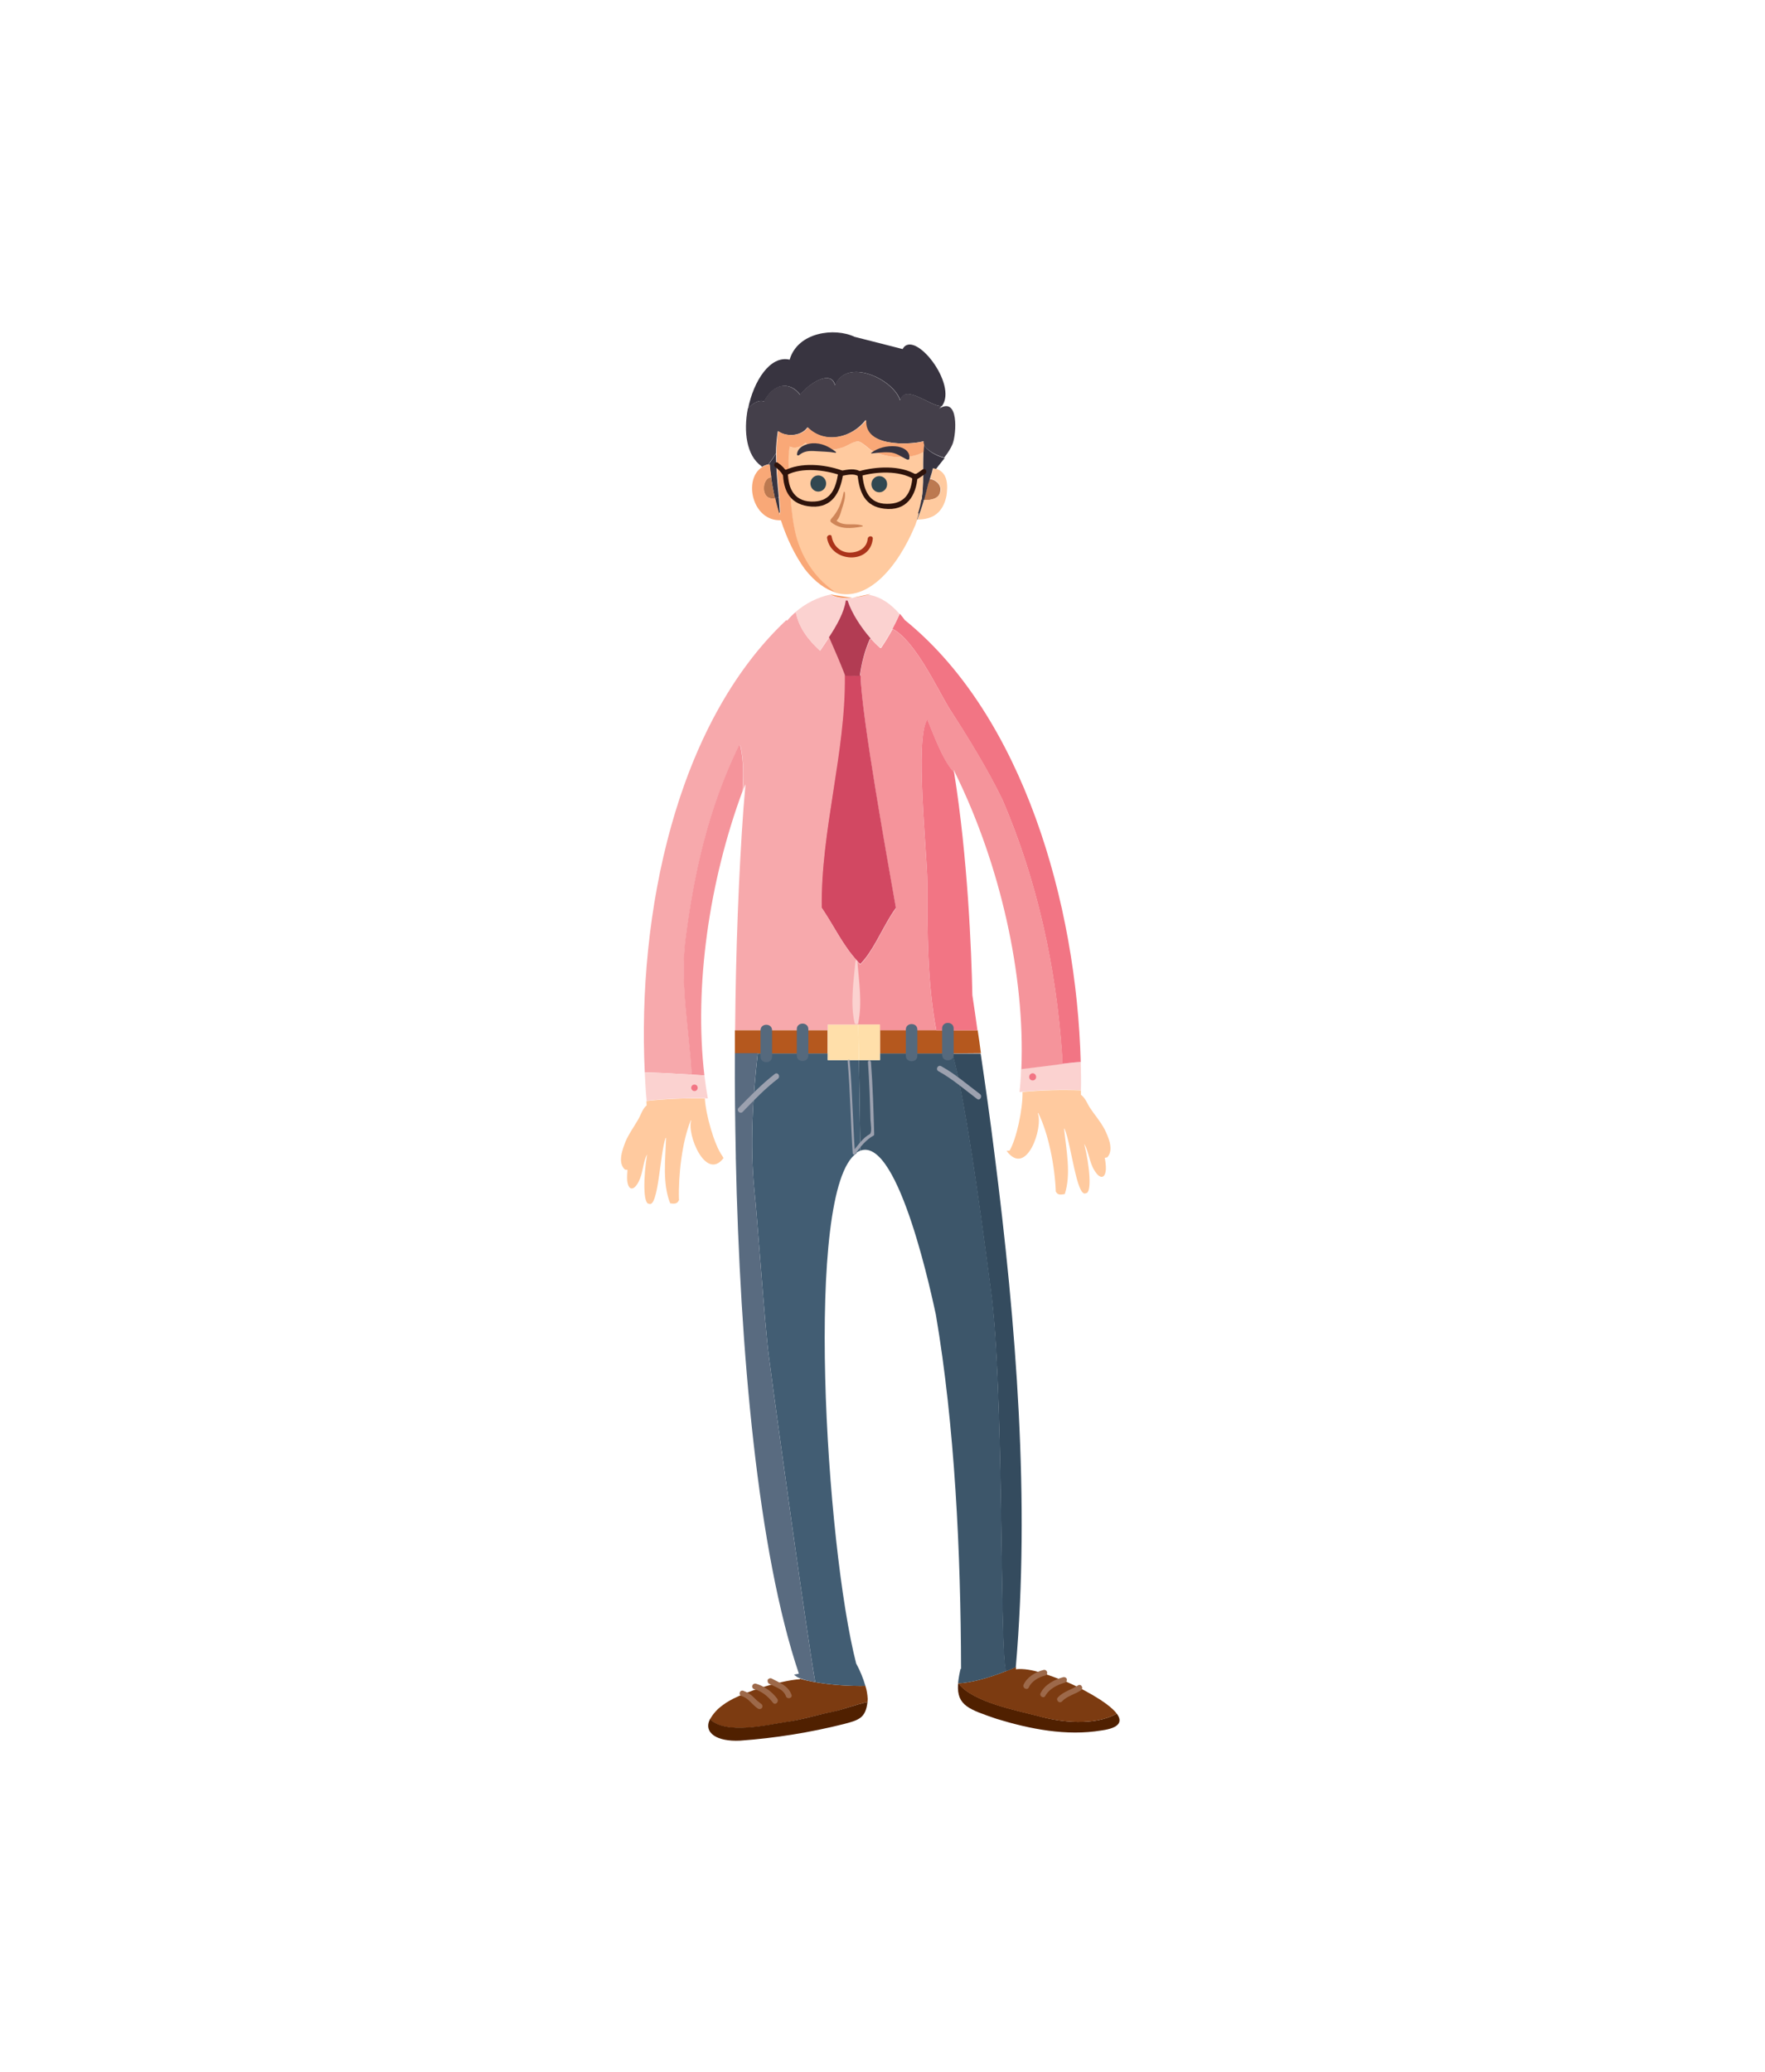 <?xml version="1.0" encoding="utf-8"?>
<!-- Generator: Adobe Illustrator 22.1.0, SVG Export Plug-In . SVG Version: 6.00 Build 0)  -->
<svg version="1.1" id="Layer_1" xmlns="http://www.w3.org/2000/svg" xmlns:xlink="http://www.w3.org/1999/xlink" x="0px" y="0px"
	 viewBox="0 0 764 897" style="enable-background:new 0 0 764 897;" xml:space="preserve">
<style type="text/css">
	.st0{fill:#502000;}
	.st1{fill:#FFCA9F;}
	.st2{fill:#7C3B11;}
	.st3{fill:#FBD2D0;}
	.st4{fill:#F27584;}
	.st5{fill:#F5949B;}
	.st6{fill:#344B5E;}
	.st7{fill:#3D566A;}
	.st8{fill:#B5581E;}
	.st9{fill:#D24862;}
	.st10{fill:#FFDFAA;}
	.st11{fill:#B23C53;}
	.st12{fill:#F89A64;}
	.st13{fill:#425D73;}
	.st14{fill:#F7A9AC;}
	.st15{fill:#596B80;}
	.st16{fill:#9CA1AF;}
	.st17{fill:#55697D;}
	.st18{fill:#9D694A;}
	.st19{fill:#FFFFFF;}
	.st20{fill:#BC7950;}
	.st21{fill:#383440;}
	.st22{fill:#443F4A;}
	.st23{fill:#F9A877;}
	.st24{fill:#2E130B;}
	.st25{fill:#CF8558;}
	.st26{fill:#324851;}
	.st27{fill:#AB331A;}
</style>
<g id="_Group_">
	<path class="st0" d="M483.4,741.8c2.5,3.3,1.5,6.2-6.7,7.3c-15.1,2.5-30.8-0.6-45.2-5c-11.9-4.1-17.4-5.7-16.8-15h0.5
		c6.6,7.8,24.5,11.2,34.2,13.7C458.7,745.5,473.7,747.3,483.4,741.8z"/>
	<path class="st1" d="M478.1,488.8c1.6,3.2,4.2,8.9,1.2,12.2l-1.1,0.2c0.3,1.5,0.5,3.1,0.5,4.7c-0.2,4.6-2.7,4.6-5,0.7
		c-2.2-3.5-2.3-7.8-4.4-11.5c2.4,9.5,3.4,21.3,0.8,21.4c-4,2.3-6.3-20.8-9.3-27.9h-0.2c1,9.6,3.1,19.6,0.3,28.3
		c-1.2,0.1-3.1,0.9-4-1.4h0.1c-0.4-10.4-3.1-24.8-7.6-33.7l-0.2,0.1c2.5,6-4.8,28-13.5,16.3l1.3-0.1c3-5,5.8-18.2,5.6-25.4
		c8.4-0.8,16.9-1,25.3-0.7c0,0.7,0,1.3,0,2h0.1c1.8,1.3,2.7,3.9,3.9,5.7C473.9,482.7,476.3,485.4,478.1,488.8z"/>
	<path class="st2" d="M461.6,728c5.4,2.3,17.9,8.6,21.8,13.8c-9.6,5.5-24.7,3.7-34,1.1c-9.7-2.5-27.6-5.9-34.2-13.7h-0.5
		c0-0.2,0-0.3,0-0.5c5.5-0.2,13.5-2.4,21-5.4c1.4-0.5,2.8-1.1,4.1-1.7c0,0.3,0,0.7-0.1,1C446.4,721.8,455.3,725.7,461.6,728z"/>
	<path class="st3" d="M459.7,460.5c3.2-0.4,6-0.7,8.1-0.8c0.1,4.1,0.2,8.2,0.1,12.2c-8.4-0.3-16.9-0.1-25.3,0.7
		c-0.4,0-0.8,0.1-1.3,0.1c0.4-3.3,0.6-6.6,0.7-10C446.9,462.2,453.8,461.2,459.7,460.5z"/>
	<path class="st4" d="M467.8,459.7c-2.1,0.1-4.9,0.4-8.1,0.8v-3.9c-2.5-37.4-10.7-75.3-25.7-110.2c-6.3-13.1-15.1-27.4-23.2-39.9
		c-5.4-9-14.9-29.4-24.5-34.3c1.1-2.1,2.2-4.3,3.2-6.5c0.8,0.9,1.6,1.9,2.3,2.9l0.1,0C442.9,310.1,466,391.4,467.8,459.7z"/>
	<path class="st5" d="M413.8,335.3c-0.3-0.7-0.7-1.5-1-2.1c0.1,0.4,0.2,0.9,0.2,1.3c-5.1-5.5-8.8-16.4-11.6-22.9
		c-5.6,8.1,0,57.9,0,70.4c0,21.5,0,43.6,3.9,64.1h-24.5v-2.5h-9.3l-0.5-27.5c0.3,0.3,0.5,0.6,0.8,0.9l0.6,0.5
		c5.2-5.3,8.7-13.7,13.2-21c0.7-1.1,1.4-2.2,2.2-3.3c-3.5-19.5-14.8-82.4-15.3-100.6c-0.1,0-0.2,0-0.2,0c0.6-5.4,2.1-10.8,4.3-15.8
		l0.4-0.3c1.3,1.5,2.7,2.9,4,4h0.4c1.7-2.5,3.4-5.3,5-8.2c9.6,4.9,19.1,25.4,24.5,34.3c8.2,12.5,17,26.8,23.2,39.9
		c15,34.9,23.2,72.8,25.7,110.2v3.9c-5.9,0.7-12.9,1.7-17.7,2.2C443.8,421.9,432.8,374.2,413.8,335.3z"/>
	<path class="st6" d="M430.4,498.9c9.6,75.2,15.5,151.1,9.3,222.8c-1.3,0.6-2.7,1.2-4.1,1.7l-0.4-0.9c-2.5-11.8-0.6-122-6.3-163.7
		c-2.3-17.6-10.5-81.3-16.7-102.7h12.1h0.2C426.6,470.2,428.6,484.5,430.4,498.9z"/>
	<path class="st7" d="M435.3,722.4l0.4,0.9c-7.4,3-15.5,5.2-21,5.4c0.2-2.1,0.6-4.3,1.1-6.3h0.2c-0.1-50.1-2.7-105.2-10.9-153.3
		c-1-4.3-15.8-77.3-32.7-71l-0.6-39.2h9.1V456h31.4c6.2,21.5,14.4,85.1,16.7,102.7C434.6,600.4,432.8,710.5,435.3,722.4z"/>
	<path class="st8" d="M412.3,456h-31.4v-10h42.3c0.5,3.3,1,6.6,1.4,9.9h-0.2L412.3,456z"/>
	<path class="st4" d="M420.9,430.8c0.8,5.1,1.5,10.2,2.2,15.2h-17.8c-3.9-20.5-3.9-42.6-3.9-64.1c0-12.5-5.6-62.3,0-70.4
		c2.8,6.5,6.5,17.4,11.6,22.9C418.9,371.3,420.5,411.4,420.9,430.8z"/>
	<path class="st9" d="M371.1,416c-6-6.4-10.1-15.1-15.1-22.5c-0.1-0.2-0.3-0.5-0.5-0.7c-0.4-33.2,10.4-67.2,10-100.4h0.2
		c1.4,0,2.8,0.1,4.3,0.1c0.8,0,1.5,0,2.3-0.1c0.1,0,0.2,0,0.2,0c0.5,18.3,11.9,81.2,15.3,100.6c-0.8,1.1-1.5,2.2-2.2,3.3
		c-4.5,7.3-8,15.7-13.2,21l-0.6-0.5C371.6,416.6,371.3,416.3,371.1,416z"/>
	<path class="st3" d="M386.3,272.2c-1.6,2.9-3.3,5.7-5,8.2h-0.4c-1.3-1.2-2.6-2.5-4-4c-4.2-4.8-8.3-10.9-9.9-16.3l-1-0.1v-1h0.1
		c0.9,0,1.8-0.1,2.7-0.1c2.4-0.3,4.8-0.8,7.1-1.5c0.3,0,0.6,0.1,0.9,0.2c4.7,1,8.9,3.9,12.6,8.2
		C388.5,267.9,387.4,270.1,386.3,272.2z"/>
	<polygon class="st10" points="380.9,456 380.9,458.9 371.8,458.9 371.5,443.5 372.5,443.5 380.9,443.5 380.9,446 	"/>
	<path class="st11" d="M376.9,276.4l-0.4,0.3c-2.2,5-3.6,10.4-4.3,15.8c-0.7,0.1-1.5,0.2-2.3,0.1c-1.4,0-2.8-0.1-4.3-0.1
		c0-0.1-0.1-0.3-0.2-0.5c-2-5.5-4.5-10.9-6.8-16.2c3.3-5,6.6-10.8,7.3-15.9l1,0.1C368.7,265.5,372.7,271.6,376.9,276.4z"/>
	<path class="st12" d="M376.8,257.1l-0.8,0.3c-2.3,0.7-4.7,1.1-7.1,1.4"/>
	<path class="st2" d="M352.9,728.2c7.2,1.2,14.4,1.7,21.7,1.6c0.6,1.8,0.9,3.8,1,5.7c0,0.4-0.1,0.9-0.1,1.3c-5,1-10.3,3.2-15.2,4.3
		c-6.6,1.2-13.1,3.4-20.1,4.4c-7.9,1.2-25.9,5.6-32.9-1.2c1.4-2.5,3.3-4.6,5.6-6.2c6.3-5,24.5-10.6,33.3-11.2l0.1-0.2
		C348.4,727.3,350.6,727.8,352.9,728.2z"/>
	<path class="st13" d="M374.6,729.8c-7.3,0.1-14.5-0.4-21.7-1.6c-2.9-15.5-16.5-113.4-20.1-141.1c-1.7-12.5-5-60.6-6.3-72.2
		c-1.9-19.5-0.7-39.4,1.5-58.9h30.3v2.9h13.5l0.6,39.2c-0.6,0.2-1.1,0.5-1.7,0.9l0.1,0.2c-22.9,15.6-13.3,169.9-0.2,220.9
		C372.3,723.2,373.6,726.4,374.6,729.8z"/>
	<path class="st0" d="M375.5,736.8c-0.8,6.9-3.7,7.8-10.2,9.5c-14.7,3.7-29.7,6.1-44.9,7.2c-10,0.5-16-3.3-13.1-9.3
		c7,6.8,25,2.4,32.9,1.2c6.9-0.9,13.5-3.1,20.1-4.4C365.2,740,370.5,737.8,375.5,736.8z"/>
	<polygon class="st10" points="371.5,443.5 371.8,458.9 358.3,458.9 358.3,456 358.3,446 358.3,443.5 	"/>
	<path class="st14" d="M371.1,416l0.5,27.5h-13.3v2.5h-40.1c0.3-35.2,1.6-68.2,3.6-95.8v-0.1c0.3-3.6,0.6-7.2,0.9-10.6
		c-0.2,0.4-0.3,0.8-0.5,1.1c-0.3,0.6-0.5,1.3-0.7,1.9c0.4-6.6,0.4-13.6-1-19.8h-0.6c-13.2,27.4-19.4,54.8-23.2,84.7
		c-2.2,19.3,1.7,38.5,2.8,57.8c-7.1-0.4-15.8-1-20.4-0.9c-3.3-68.3,13.3-150.8,61.3-195.9l0.3,0.3c1.2-1.4,2.4-2.7,3.8-3.8
		c1.3,6.8,5.4,12.1,10.5,16.8c1.2-1.8,2.5-3.7,3.9-5.8c2.3,5.3,4.7,10.7,6.8,16.2c0,0.1,0,0.3,0,0.5c0.4,33.2-10.5,67.1-10,100.4
		c0.1,0.2,0.3,0.5,0.5,0.7C361,400.9,365.1,409.6,371.1,416z"/>
	<path class="st12" d="M368.9,258.8c-0.9,0.1-1.8,0.1-2.7,0.1h-0.1c-2.4,0-4.7-0.5-6.8-1.6"/>
	<path class="st3" d="M366.1,259v1c-0.7,5.1-4,10.9-7.3,15.9c-1.4,2.1-2.8,4.1-3.9,5.8c-5.1-4.7-9.2-10-10.5-16.8
		c4.3-3.7,9.4-6.3,14.9-7.5C361.4,258.5,363.8,259,366.1,259z"/>
	<path class="st8" d="M328,456h-9.9c0-3.3,0-6.7,0-10h40.1v10H328z"/>
	<path class="st15" d="M352.9,728.2c-2.3-0.4-4.5-0.9-6.6-1.7c-1-0.3-1.9-0.9-2.6-1.6l2.1-0.4C328.1,672,320.3,585,318.5,501.2
		c0-0.3,0-0.6,0-0.9c-0.3-15-0.5-29.8-0.4-44.4h9.9c-2.2,19.6-3.4,39.5-1.5,58.9c1.3,11.6,4.6,59.8,6.3,72.2
		C336.4,614.8,350,712.7,352.9,728.2z"/>
	<path class="st5" d="M320.4,322.7c1.5,6.3,1.4,13.2,1,19.8c-14.4,38.9-21,84.4-16.5,123c-1.6-0.1-3.5-0.2-5.5-0.3
		c-1.1-19.3-5-38.5-2.8-57.8c3.8-29.9,10-57.3,23.2-84.7L320.4,322.7z"/>
	<path class="st1" d="M312.6,500.3l0.6,1c-7.7,10.2-16-10.3-14-16.3L299,485c-3.8,9.3-5.4,23.8-5.1,34.2l0.1,0
		c-0.8,2.4-2.7,1.8-3.9,1.7c-3.4-8.5-2.1-18.7-1.8-28.3h-0.2c-2.5,7.2-3.1,30.4-7.2,28.5c-2.6,0.1-2.4-11.7-0.8-21.4
		c-1.9,3.7-1.7,8-3.6,11.7c-2,4.1-4.5,4.2-5-0.3c-0.1-1.6,0-3.1,0.1-4.7l-1.1-0.1c-3.3-3-1-8.9,0.3-12.2c1.5-3.5,3.7-6.4,5.5-9.6
		c1.1-1.8,1.8-4.5,3.5-5.9h0.1c0-0.7-0.1-1.4-0.1-2c8.4-0.9,16.8-1.3,25.3-1.1C305.5,482.6,309.2,495.6,312.6,500.3z"/>
	<path class="st3" d="M299.4,465.2c2,0.1,3.9,0.2,5.5,0.3c0.4,3.4,0.9,6.7,1.5,10c-0.4,0-0.8,0-1.2-0.1c-8.4-0.1-16.9,0.2-25.3,1.1
		c-0.4-4-0.6-8-0.8-12.1C283.6,464.2,292.3,464.8,299.4,465.2z"/>
</g>
<path class="st3" d="M370.3,416.1c-0.8,8.5-2.3,18.3-0.4,26.7c0.1,0.4,0.6,0.7,1.1,0.5c0.3-0.1,0.5-0.3,0.5-0.5
	c1.8-8.4,0.3-18.2-0.4-26.7c0-0.2-0.2-0.4-0.4-0.4S370.3,415.9,370.3,416.1L370.3,416.1z"/>
<path class="st4" d="M447,467.7c0.9,0,1.5-0.7,1.5-1.5c0-0.9-0.7-1.6-1.5-1.6s-1.5,0.7-1.5,1.6C445.5,467,446.1,467.7,447,467.7z"/>
<path class="st4" d="M300.6,472.3c0.8,0,1.4-0.6,1.4-1.4c0-0.8-0.6-1.4-1.4-1.4s-1.4,0.6-1.4,1.4
	C299.2,471.6,299.8,472.3,300.6,472.3z"/>
<path class="st16" d="M321.5,481.3c4.8-5,9.7-10.1,15.2-14.3c1.3-1,0-3.1-1.3-2.1c-5.7,4.4-10.7,9.6-15.7,14.7
	C318.6,480.7,320.4,482.5,321.5,481.3z"/>
<path class="st16" d="M406.2,463.7c6,3.3,11.3,7.9,16.7,12c1.3,1,2.5-1.2,1.3-2.1c-5.5-4.1-10.7-8.7-16.7-12
	C406,460.7,404.8,462.9,406.2,463.7L406.2,463.7z"/>
<path class="st16" d="M366.9,459.4c1.2,13.3,1.3,26.6,2.2,39.8c0,0.3,0.3,0.6,0.6,0.6c0.2,0,0.4-0.1,0.5-0.3
	c2.1-2.9,4.7-6.2,7.9-7.9c0.2-0.1,0.3-0.3,0.3-0.5c-0.3-10.5-0.6-21-1.4-31.4c-0.1-0.8-1.3-0.8-1.3,0c0.6,8.4,0.9,16.8,1.1,25.1
	c0.1,1.6,0.8,5.6-0.4,6.2c-2.8,1.5-5,4.7-6.9,7.1c-0.8,1,0.6,0.9,0.5-0.1c-0.1-1.5-0.2-3.1-0.3-4.7c-0.2-4.1-0.4-8.1-0.6-12.2
	c-0.4-7.3-0.6-14.5-1.3-21.8C368.1,458.6,366.8,458.6,366.9,459.4L366.9,459.4z"/>
<path class="st17" d="M344.9,445.5v11.4c0,3.2,5,3.2,5,0v-11.4C349.9,442.3,344.9,442.3,344.9,445.5z"/>
<path class="st17" d="M329.2,446v11.4c0,3.2,5,3.2,5,0V446C334.2,442.8,329.2,442.8,329.2,446z"/>
<path class="st17" d="M407.8,445.2v11.4c0,3.2,5,3.2,5,0v-11.4C412.8,442,407.8,442,407.8,445.2z"/>
<path class="st17" d="M392.1,445.7V457c0,3.2,5,3.2,5,0v-11.3C397.1,442.5,392.1,442.5,392.1,445.7z"/>
<path class="st18" d="M445.3,730.5c1.2-2.7,4.3-4.5,7.1-5.2c1.6-0.4,0.9-2.8-0.7-2.4c-3.4,0.8-7.1,3.1-8.6,6.3
	C442.4,730.7,444.6,731.9,445.3,730.5L445.3,730.5z"/>
<path class="st18" d="M452.5,734.1c1.6-3,5.2-4.8,8.4-5.7c0.7-0.2,1-0.9,0.9-1.5c-0.2-0.7-0.9-1-1.5-0.9c-3.8,1-8,3.2-9.8,6.8
	C449.6,734.2,451.8,735.5,452.5,734.1z"/>
<path class="st18" d="M459.7,736.5c2.3-2.4,5.5-3,8.2-4.8c1.3-0.9,0.1-3-1.3-2.1c-2.9,1.9-6.3,2.6-8.7,5.2
	C456.8,735.9,458.6,737.7,459.7,736.5z"/>
<path class="st18" d="M321,734.2c3.1,0.9,4.6,3.9,7.2,5.5c0.6,0.3,1.4,0.1,1.7-0.5c0.3-0.6,0.1-1.3-0.4-1.6
	c-1.2-0.9-2.3-1.8-3.3-2.9c-1.3-1.3-2.8-2.2-4.5-2.8c-0.7-0.2-1.4,0.2-1.5,0.9C320,733.3,320.4,734,321,734.2L321,734.2z"/>
<path class="st18" d="M326.4,731.2c3.4,0.9,6.1,3.2,8.2,5.9c1,1.3,2.8-0.5,1.8-1.8c-2.3-3.1-5.6-5.4-9.3-6.5c-0.7-0.1-1.3,0.3-1.5,1
	C325.5,730.4,325.8,731,326.4,731.2z"/>
<path class="st18" d="M332.8,728.8c2.7,1.5,6.3,2.3,7.4,5.5c0.6,1.5,3,0.8,2.4-0.7c-1.5-4-5.1-5.1-8.6-7c-0.6-0.3-1.4,0-1.7,0.6
	C332.2,727.7,332.3,728.4,332.8,728.8L332.8,728.8z"/>
<line class="st19" x1="-502.3" y1="223.7" x2="2156.5" y2="223.7"/>
<path class="st20" d="M399.9,216.5c0.6-2.2,1.2-4.4,1.7-6.7c0,0,0,0,0-0.1c0.3-0.8,0.6-1.6,0.8-2.4c2.7,0.4,5.2,2.6,4.6,5.4
	C406.6,215.9,403,216.6,399.9,216.5z"/>
<path class="st1" d="M405.2,202.9c5.5,1.8,5,7.9,4.5,11.7c-1.5,7.2-5.7,10.3-12.6,10.3c1.1-2.8,2-5.6,2.9-8.5
	c3.1,0.2,6.7-0.6,7.2-3.8c0.5-2.7-2-5-4.6-5.4c0.5-1.5,1-3.1,1.3-4.7C404.3,202.7,404.8,202.8,405.2,202.9z"/>
<path class="st21" d="M402.5,207.3c-0.2,0.8-0.5,1.6-0.8,2.4c0,0,0,0,0,0.1c-0.5,2.2-1.1,4.5-1.7,6.7c-0.4,0-0.8-0.1-1.1-0.1
	c1.1-6.8,0.4-13.9,0.8-20.7c0-1.1,0.1-2.2,0.2-3.3c1.1,2.6,5.5,5,9,5.9c-1.3,1.7-2.7,3.3-3.7,4.7c-0.4-0.1-0.9-0.3-1.4-0.3
	C403.5,204.2,403,205.8,402.5,207.3z"/>
<path class="st1" d="M400,191.1c0,0.4-0.1,0.8-0.1,1.2c-0.2-0.4-0.3-0.8-0.3-1.2C399.7,191.1,399.9,191.1,400,191.1z"/>
<path class="st1" d="M359.1,254.5c-8.3-6.3-13.7-16.2-15.4-26.2c-1.1-5.9-1.6-12-2-18.1c-0.3-5.4-0.9-11.7,0-16.9
	c2.2,1.1,5.2,0.2,6.8-1.6c0.4,0.2,0.9,0.7,1.2,0.7c2.5,0.5,4.7,2.2,7.4,2.3c2.3,0.2,4.8-0.2,7.2-0.9c2-0.5,5-2.9,7.2-2.7
	c1.8,0.4,4.3,3.1,5.9,4c5.8,3.1,16.4,4,22.3,0.5c-0.4,6.9,0.3,13.9-0.8,20.7c-0.3,2-0.7,3.9-1.4,5.9l0.3,0.1
	c-0.3,0.9-0.5,1.8-0.8,2.7c-0.3,0.8-0.5,1.5-0.8,2.3c-7.9,19-20.9,33.2-34.4,29.3"/>
<path class="st21" d="M399.9,216.5c-0.8,2.9-1.8,5.7-2.9,8.5h0c0,0-0.1,0-0.1,0c0.3-0.9,0.6-1.8,0.8-2.7l-0.3-0.1
	c0.6-1.9,1.1-3.9,1.4-5.9C399.2,216.4,399.6,216.4,399.9,216.5z"/>
<path class="st22" d="M349.5,185c-3,4.2-9.7,4-12.8,1.6c-0.5,3.2-0.8,6.4-0.8,9.6c-1,1.7-2.2,3.3-3.3,4.8c-1,0.2-2,0.6-2.8,1.1
	l-0.3-0.4c-6.4-4.5-7.7-15-5.8-24.8c1.9-2.2,4.8-4,7-3.1c3.6-7.5,10.7-9.3,15.6-2.9c2.9-4.1,13.3-11.5,15.1-4.1
	c5-12.2,25.3-2.7,28.2,6.5c2.2-7.5,13,2.7,18,2.5c-0.3,0.4-0.7,0.8-1.1,1.1c8.6-5.4,7.5,10.8,5.9,15.1c-0.8,2.1-2.2,4.2-3.7,6.1
	c-3.5-0.9-7.9-3.3-9-5.9c0-0.4,0.1-0.8,0.1-1.2c-0.1,0-0.3,0.1-0.4,0.1c-6.1,1.5-25.7,2.4-24.7-9.3
	C368.9,189.4,357.1,192.6,349.5,185z"/>
<path class="st21" d="M337.3,222.9c-0.7-2.4-1.3-4.8-1.9-7.2c0.5-0.1,1.1-0.3,1.7-0.5c0.2,2.2,0.3,4.5,0.5,6.7l-0.3,0
	C337.3,222.2,337.3,222.4,337.3,222.9z"/>
<path class="st21" d="M333.8,206.6c-0.3-1.9-0.5-3.8-0.7-5.6c-0.2,0-0.3,0.1-0.5,0.1c1.2-1.5,2.3-3.1,3.3-4.8
	c0,6.2,0.6,12.6,1.2,18.9c-0.6,0.3-1.2,0.5-1.7,0.5C334.8,212.7,334.2,209.7,333.8,206.6z"/>
<path class="st20" d="M333.8,206.6c0.4,3.1,1,6.1,1.7,9.1C328.9,217,329.6,206.7,333.8,206.6z"/>
<path class="st23" d="M361.8,256.5c-4.4-1.3-9-4.5-13.4-10.1c-4.4-6.1-7.8-13.3-10.4-21.2c-12.4,0.5-16.4-17.8-8.1-23
	c0.8-0.5,1.7-0.9,2.8-1.1c0.1,0,0.3-0.1,0.5-0.1c0.2,1.9,0.4,3.8,0.7,5.6c-4.2,0.1-4.9,10.4,1.7,9.1c0.5,2.4,1.2,4.8,1.9,7.2
	c0-0.5,0-0.8,0-1.1l0.3,0c-0.1-2.2-0.3-4.5-0.5-6.7c-0.6-6.4-1.2-12.7-1.2-18.9c0-3.2,0.2-6.4,0.8-9.6c3,2.4,9.8,2.7,12.8-1.6
	c7.5,7.5,19.4,4.3,25.3-3.2c-1,11.8,18.7,10.8,24.7,9.3c0,0.4,0.1,0.8,0.3,1.2c-0.1,1.1-0.2,2.2-0.2,3.3c-5.9,3.6-16.5,2.6-22.3-0.5
	c-1.6-0.9-4.1-3.6-5.9-4c-2.2-0.2-5.2,2.2-7.2,2.7c-2.3,0.7-4.8,1.1-7.2,0.9c-2.7-0.2-4.8-1.8-7.4-2.3c-0.3,0-0.9-0.5-1.2-0.7
	c-1.6,1.8-4.7,2.7-6.8,1.6c-0.9,5.2-0.3,11.5,0,16.9c0.4,6.1,0.9,12.2,2,18.1c1.8,10.1,7.2,19.9,15.4,26.2"/>
<path class="st21" d="M390.7,151.1c4.9-9,24.1,15.3,17,24.7c-5,0.3-15.8-9.9-18-2.5c-2.9-9.2-23.2-18.7-28.2-6.5
	c-1.8-7.4-12.2,0-15.1,4.1c-4.8-6.4-12-4.5-15.6,2.9c-2.2-0.9-5.1,0.8-7,3.1c2.4-12,9.6-23.2,18-21.2c3.5-12,19.5-14,28.1-9.9"/>
<path class="st24" d="M340.6,205.6c6.5-3.4,16.4-2.2,23.1,0.1c1.3,0.5,1.9-1.6,0.6-2.1c-7.3-2.6-17.7-3.6-24.8,0.1
	C338.2,204.3,339.3,206.2,340.6,205.6L340.6,205.6z"/>
<path class="st24" d="M338.9,204.4c0.1,8.5,3.4,14.3,12.5,14.9c8.8,0.5,12.3-6.1,13.5-13.8c0.2-1.4-1.8-1.9-2.1-0.6
	c-1,6.3-3,11.8-10.2,12.2c-8.5,0.5-11.5-5.3-11.6-12.7C341.1,203,338.9,203,338.9,204.4L338.9,204.4z"/>
<path class="st24" d="M396.6,205.5c-6.8-4.2-17.4-3.6-24.8-1.5c-1.3,0.4-0.8,2.5,0.6,2.1c6.8-2,16.8-2.5,23.1,1.3
	C396.7,208.1,397.8,206.2,396.6,205.5L396.6,205.5z"/>
<path class="st24" d="M395,206.1c-0.5,7.2-3.2,12.1-11.1,12c-7.8,0-10-6-10.6-12.6c-0.1-1.4-2.3-1.4-2.1,0
	c0.8,7.7,3.2,13.7,11.5,14.7c9.7,1.2,13.9-5.5,14.5-14.1C397.3,204.8,395.1,204.8,395,206.1L395,206.1z"/>
<path class="st24" d="M364.5,206c2.2-0.4,5.1-1.2,7.1,0.2c1.1,0.8,2.2-1.1,1.1-1.9c-2.5-1.8-5.9-1-8.7-0.5
	C362.6,204.2,363.2,206.3,364.5,206L364.5,206z"/>
<path class="st24" d="M396.4,207.7c1.5-0.7,2.8-1.7,4.1-2.6c1.1-0.8,0.1-2.7-1.1-1.9c-1.3,0.9-2.6,1.9-4.1,2.6
	C394,206.4,395.1,208.3,396.4,207.7L396.4,207.7z"/>
<path class="st24" d="M340.8,204.6c-1.1-1.8-2.4-3.1-4.1-4.3c-1.1-0.8-2.2,1.1-1.1,1.9c1.4,1,2.5,2.1,3.3,3.5
	C339.6,206.9,341.5,205.8,340.8,204.6L340.8,204.6z"/>
<path class="st25" d="M365.2,213c-0.9,4.5-2.2,8.1-5.4,11.6c-0.4,0.4-0.5,1.1,0,1.5c4,3.2,8.7,2.7,13.5,1.8c0.2,0,0.2-0.4,0-0.4
	c-4.2-1.4-8.5,0.9-12-2.8c-0.1,0.5-0.1,1.1-0.2,1.6c2.1-1.4,2.6-3.6,3.3-5.9c0.7-2.3,1.7-4.9,1.3-7.3
	C365.6,212.8,365.3,212.8,365.2,213L365.2,213z"/>
<path class="st21" d="M345.9,197c2.2-1.8,4.4-1.9,7.2-1.7c2.8,0.2,5.8,0.2,8.5,0.7c0.3,0.1,0.4-0.3,0.2-0.4
	c-3.2-2.4-6.2-3.9-10.2-3.7c-2.8,0.2-6.3,1.6-6.6,4.7C344.9,197.2,345.6,197.3,345.9,197L345.9,197z"/>
<path class="st21" d="M377.3,196.3c2.5-0.3,4.9-0.6,7.4-0.5c3.3,0.1,5.1,1.8,7.9,3.1c0.4,0.2,1,0.1,1-0.4c0.5-3.4-3-5.1-6-5.3
	c-3.6-0.3-7.6,0.6-10.4,2.8C377,196,377,196.3,377.3,196.3L377.3,196.3z"/>
<path class="st26" d="M357.6,209.3c0,1.9-1.5,3.5-3.4,3.5c-1.9,0-3.4-1.6-3.4-3.5c0-1.9,1.5-3.5,3.4-3.5
	C356.1,205.8,357.6,207.4,357.6,209.3z"/>
<path class="st26" d="M384,209.6c0,1.9-1.5,3.5-3.4,3.5c-1.9,0-3.4-1.6-3.4-3.5c0-1.9,1.5-3.5,3.4-3.5
	C382.5,206.1,384,207.6,384,209.6z"/>
<path class="st27" d="M358,232.9c1.7,10.6,18.7,11.7,19.8,0.3c0.1-1.4-2-1.4-2.2,0c-0.4,4.1-4,6-7.8,6c-4.1,0-7.1-3-7.8-6.9
	C359.9,231,357.8,231.6,358,232.9L358,232.9z"/>
</svg>
